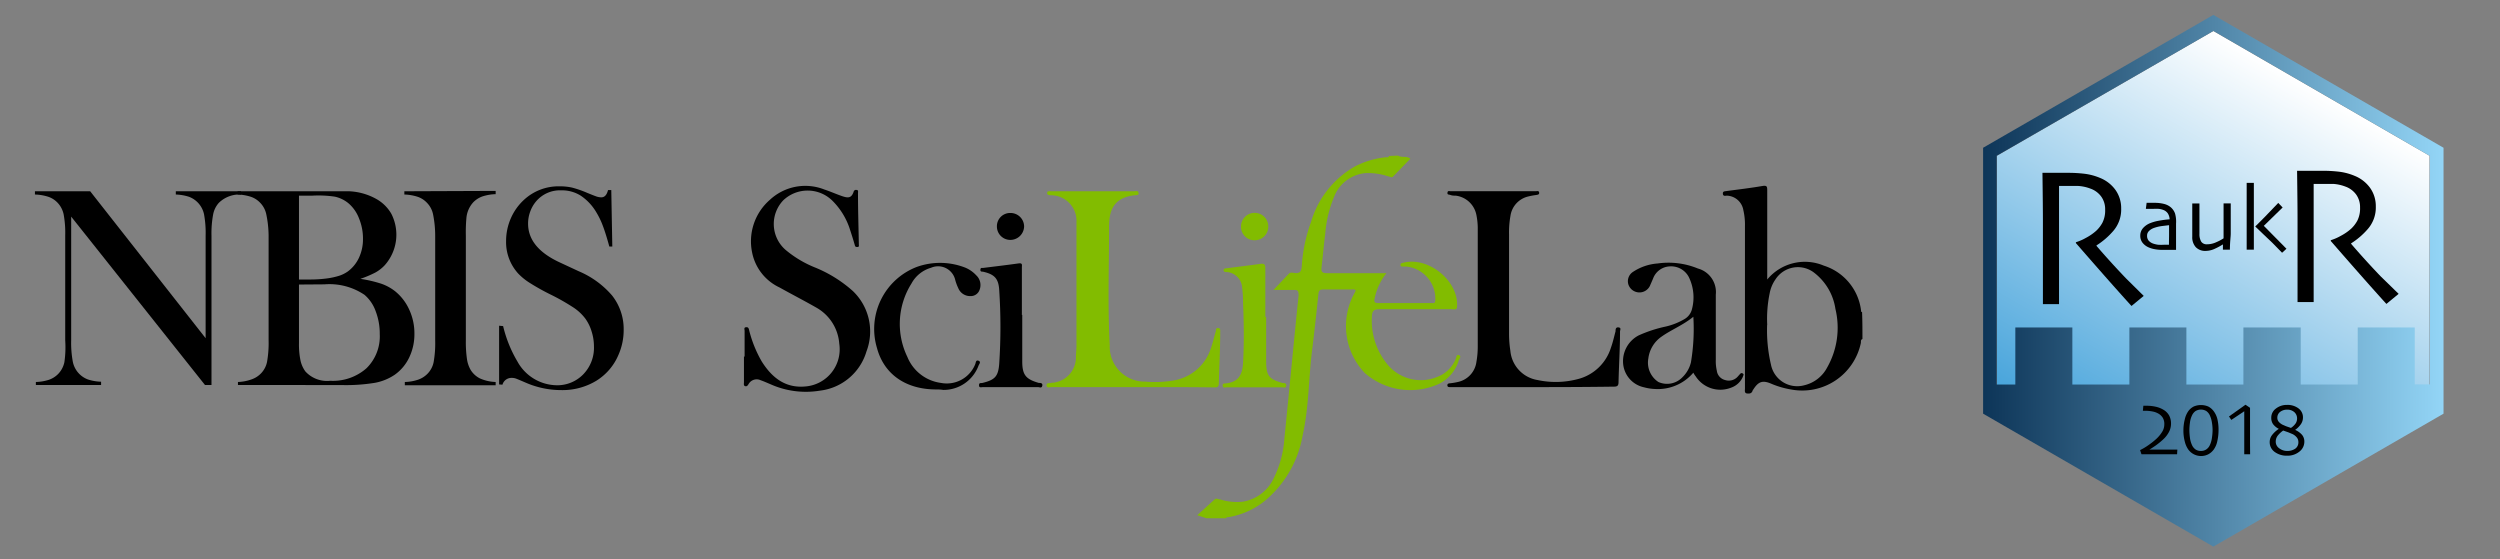<svg xmlns="http://www.w3.org/2000/svg" xmlns:xlink="http://www.w3.org/1999/xlink" viewBox="0 0 268.33 60"><rect x="0" y="0" width="268.33" height="60" fill="#808080" stroke="none"/><defs><style>.cls-1{fill:#82bc00;}.cls-2{fill:url(#linear-gradient);}.cls-3{fill:url(#linear-gradient-2);}.cls-4{isolation:isolate;}</style><linearGradient id="linear-gradient" x1="22.7" y1="-681.36" x2="62.91" y2="-704.58" gradientTransform="matrix(0, -1, -1, 0, -455.42, 72.93)" gradientUnits="userSpaceOnUse"><stop offset="0" stop-color="#41a1da"/><stop offset="1" stop-color="#fff"/></linearGradient><linearGradient id="linear-gradient-2" x1="212.85" y1="-1055.33" x2="262.27" y2="-1055.33" gradientTransform="matrix(1, 0, 0, -1, 0, -1025.2)" gradientUnits="userSpaceOnUse"><stop offset="0" stop-color="#0d3558"/><stop offset="1" stop-color="#93d5f6"/></linearGradient></defs><title>logo_nsr</title><g id="Layer_5" data-name="Layer 5"><path class="cls-1" d="M150.06,16.7c.39.26.87,0,1.32.33l-1.85,1.91c-.17.18-.34,0-.5,0a6.78,6.78,0,0,0-2.47-.36,4,4,0,0,0-3.38,2.57,13.07,13.07,0,0,0-.94,3.93c-.15,1.18-.25,2.36-.39,3.54-.06.52,0,.71.62.7,1.86,0,3.73,0,5.6,0,.22,0,.43,0,.74,0A6.36,6.36,0,0,0,147.55,32c-.11.43,0,.53.43.53l5.66,0c.16,0,.36.07.41-.22a3.47,3.47,0,0,0-3.09-3.7h-.37c-.14,0-.26,0-.27-.16s.09-.2.22-.23c2.7-.76,6,1.88,5.85,4.64,0,.47-.33.33-.57.33-2.58,0-5.17,0-7.75,0-.64,0-.8.21-.82.79A7.36,7.36,0,0,0,149,39.21a4.63,4.63,0,0,0,5.27,1.24,3.42,3.42,0,0,0,2-2c.06-.15.07-.43.33-.33s.09.32,0,.47a4.15,4.15,0,0,1-2.17,2.62,7.43,7.43,0,0,1-7.93-1.16,7.29,7.29,0,0,1-1.21-8.42l.22-.42c-.1-.21-.26-.14-.39-.14-1,0-2.06,0-3.08,0-.36,0-.49.09-.53.46-.22,2.08-.44,4.16-.7,6.23-.36,3-.33,6-1,9a11.72,11.72,0,0,1-4.13,7.06,8.43,8.43,0,0,1-3.84,1.69c-.1,0-.21,0-.26.12H129.5l-1-.33,1.87-1.7c.18-.17.38,0,.58,0a6,6,0,0,0,2.42.25,4.45,4.45,0,0,0,3.37-2.58,11.22,11.22,0,0,0,1.11-4.14c.52-5.13,1-10.28,1.53-15.41,0-.5-.09-.63-.57-.6-.65,0-1.3,0-2.13,0,.63-.65,1.14-1.21,1.67-1.75.16-.16.39-.1.59-.07.54.07.74-.12.78-.69a16.83,16.83,0,0,1,1-4.8,10.14,10.14,0,0,1,4.68-5.93,9.26,9.26,0,0,1,3.32-1c.12,0,.3.06.37-.14Z"/><path d="M199.9,36.39c-.21.07-.15.28-.17.42a6.43,6.43,0,0,1-7.46,5,9.32,9.32,0,0,1-2.17-.63c-.92-.39-1.37-.23-1.91.62,0,0-.06.06-.07.1-.09.33-.33.37-.62.33s-.21-.34-.21-.53q0-8.73,0-17.48a6.77,6.77,0,0,0-.17-1.65A1.86,1.86,0,0,0,185.36,21c-.16,0-.41.1-.44-.2s.23-.26.43-.3c1.28-.17,2.56-.32,3.83-.54.46-.07.5.06.5.46,0,3,0,5.94,0,8.92V30a5.24,5.24,0,0,1,6.07-1.49,5.79,5.79,0,0,1,4,4.81c0,.09,0,.16.11.18C199.9,34.51,199.9,35.45,199.9,36.39Zm-10.23-1.53a16.07,16.07,0,0,0,.41,4.27,2.87,2.87,0,0,0,3.58,2.22,3.74,3.74,0,0,0,2.45-1.9,8.63,8.63,0,0,0,.89-6.29,6,6,0,0,0-2.22-3.84,2.86,2.86,0,0,0-4.21.66,3.81,3.81,0,0,0-.63,1.51A13.43,13.43,0,0,0,189.68,34.87Z"/><path d="M79.92,38.28V35.51c0-.14-.11-.36.15-.39s.3.15.34.34a12.92,12.92,0,0,0,1.35,3.34c1.08,1.71,2.51,2.88,4.68,2.68a4,4,0,0,0,3.64-4.59A4.84,4.84,0,0,0,87.59,33c-1.3-.74-2.62-1.42-3.93-2.15a5.28,5.28,0,0,1-2.93-3.73,5.9,5.9,0,0,1,1.9-5.67,5.57,5.57,0,0,1,5.85-1.11c.64.21,1.26.49,1.9.71s1,.23,1.24-.46a.26.26,0,0,1,.33-.2c.2,0,.14.23.14.36,0,1.82.06,3.64.09,5.46,0,.14.07.3-.17.3s-.23-.1-.28-.26c-.15-.53-.32-1.06-.49-1.58a7.58,7.58,0,0,0-1.85-3.08,3.79,3.79,0,0,0-5.32-.09,3.68,3.68,0,0,0,.26,5.33,11.69,11.69,0,0,0,3.2,1.9,14,14,0,0,1,4,2.5A6,6,0,0,1,93,37.72a5.93,5.93,0,0,1-5,4.21,9.27,9.27,0,0,1-5.28-.68c-.36-.15-.71-.31-1.08-.44a1,1,0,0,0-1.28.39c-.09.14-.17.3-.37.25s-.14-.27-.14-.42c0-.92,0-1.85,0-2.77Z"/><path class="cls-1" d="M121.5,41.55h-8.31a2.57,2.57,0,0,1-.31,0c-.2,0-.53.15-.55-.18s.32-.21.5-.27.28,0,.43-.06a2.72,2.72,0,0,0,2.22-2.73c0-.38.06-.78.06-1.17l0-12.86c0-.15,0-.28,0-.43a2.74,2.74,0,0,0-2.67-2.89c-.18,0-.49,0-.48-.25s.32-.18.49-.18q4.43,0,8.86,0c.16,0,.41-.11.46.16s-.17.25-.33.26c-2.35.22-2.82,1.64-2.83,3.32,0,4.26-.16,8.53.07,12.79a3.75,3.75,0,0,0,3.83,3.9,11.79,11.79,0,0,0,2.94-.11,5.07,5.07,0,0,0,4.09-3.48c.21-.59.34-1.22.53-1.82,0-.14,0-.37.26-.34s.21.25.21.42c0,1.85-.11,3.69-.15,5.53,0,.46-.27.42-.57.42C127.27,41.54,124.38,41.55,121.5,41.55Z"/><path d="M100.48,41.8c-3.25,0-5.59-1.62-6.35-4.44a7.13,7.13,0,0,1,4.27-8.71,7.41,7.41,0,0,1,5,0,3.31,3.31,0,0,1,1.38.9,1.42,1.42,0,0,1,.37,1.53,1,1,0,0,1-1,.7,1.37,1.37,0,0,1-1.3-.86,5.15,5.15,0,0,1-.32-.86,1.89,1.89,0,0,0-2.6-1.32,3.48,3.48,0,0,0-2.1,1.69,8.13,8.13,0,0,0-.44,7.88A4.53,4.53,0,0,0,101,41.1a3.29,3.29,0,0,0,3.67-2c.07-.16.06-.5.36-.38s.06.36,0,.52a4,4,0,0,1-3.8,2.61C101,41.81,100.73,41.8,100.48,41.8Z"/><path class="cls-1" d="M135.9,34c0,1.6,0,3.2,0,4.8s.37,1.91,1.77,2.31c.16,0,.43,0,.38.3s-.3.16-.47.16q-3,0-5.91,0c-.15,0-.41.12-.44-.17s.21-.23.34-.25c1.33-.14,1.77-.89,1.85-2.19.12-2.15.09-4.31,0-6.45a12.23,12.23,0,0,0-.1-1.65,1.78,1.78,0,0,0-1.62-1.66c-.15,0-.37,0-.37-.2s.22-.2.37-.21c1.19-.16,2.4-.3,3.59-.47.43-.06.52.09.52.49,0,1.75,0,3.48,0,5.23C135.87,34,135.89,34,135.9,34Z"/><path d="M109.72,33.79c0,1.66,0,3.32,0,5,0,1.46.39,1.91,1.78,2.31.16,0,.43,0,.37.3s-.3.15-.46.15q-3,0-5.91,0c-.16,0-.42.11-.42-.2s.22-.21.37-.25c1.34-.33,1.7-.69,1.8-2.08a59.89,59.89,0,0,0,0-7.86c-.07-1.28-.52-1.72-1.75-2-.14,0-.3,0-.27-.23s.15-.16.27-.17c1.28-.16,2.56-.31,3.84-.49.44-.06.34.2.34.43v5.11S109.71,33.79,109.72,33.79Z"/><path d="M108.47,22.86a1.46,1.46,0,0,1,1.45,1.43,1.48,1.48,0,0,1-1.5,1.46A1.44,1.44,0,0,1,107,24.3,1.42,1.42,0,0,1,108.47,22.86Z"/><path class="cls-1" d="M133.2,24.31a1.46,1.46,0,0,1,2.93,0,1.47,1.47,0,0,1-1.43,1.48A1.45,1.45,0,0,1,133.2,24.31Z"/><path d="M164.52,41.55h-8.86c-.14,0-.3,0-.31-.18s.12-.22.27-.23a6.77,6.77,0,0,0,.85-.14,2.54,2.54,0,0,0,2-2.18,9.22,9.22,0,0,0,.14-1.65c0-4.26,0-8.53,0-12.79a7.4,7.4,0,0,0-.14-1.28A2.58,2.58,0,0,0,156.24,21c-.18,0-.37,0-.55-.07s-.36,0-.33-.25.21-.15.33-.16h9.17c.12,0,.31-.07.34.15s-.16.23-.32.26a7.7,7.7,0,0,0-.9.17,2.5,2.5,0,0,0-1.86,2.07,10.07,10.07,0,0,0-.15,2c0,3.57,0,7.14,0,10.71a12.14,12.14,0,0,0,.14,1.77,3.49,3.49,0,0,0,2.92,3.14,9.31,9.31,0,0,0,4.5-.15,5,5,0,0,0,3.37-3.31c.21-.58.34-1.18.5-1.77,0-.18,0-.46.32-.42s.17.28.16.43c0,1.82-.12,3.64-.16,5.46,0,.46-.23.47-.58.47C170.31,41.54,167.42,41.55,164.52,41.55Z"/><path d="M181.75,40a5,5,0,0,1-4.15,1.75,5.17,5.17,0,0,1-1.14-.18,2.84,2.84,0,0,1-2.24-2.47A3.12,3.12,0,0,1,175.88,36a14.31,14.31,0,0,1,2.9-.95,7.1,7.1,0,0,0,2-.79,1.7,1.7,0,0,0,.8-1,4.94,4.94,0,0,0-.32-3.53,2.14,2.14,0,0,0-2-1.14,2,2,0,0,0-1.83,1.3c-.11.27-.23.53-.34.79a1.25,1.25,0,0,1-2.31-.14,1.19,1.19,0,0,1,.48-1.35,5.5,5.5,0,0,1,2.65-.91,8.28,8.28,0,0,1,4.33.54,2.62,2.62,0,0,1,1.92,2.81l0,7a4.56,4.56,0,0,0,.11,1.16,1.18,1.18,0,0,0,.89,1,1.28,1.28,0,0,0,1.39-.41l.16-.18c.1-.12.2-.22.36-.1s0,.22,0,.33a2.14,2.14,0,0,1-1.27,1.18A3.15,3.15,0,0,1,182,40.39,2.13,2.13,0,0,1,181.75,40Zm0-6c-1.12.91-2.35,1.38-3.41,2.13a3.34,3.34,0,0,0-1.42,2.34A2.48,2.48,0,0,0,178,41a2.28,2.28,0,0,0,2.55-.48,3.33,3.33,0,0,0,.94-1.62A21.59,21.59,0,0,0,181.75,34Z"/><path d="M7.64,23.25V36.53a11.09,11.09,0,0,0,.18,2.32,2.57,2.57,0,0,0,1.62,1.88,5,5,0,0,0,1.41.24v.35h-7V41a5,5,0,0,0,1.41-.24,2.56,2.56,0,0,0,1-.64,2.59,2.59,0,0,0,.65-1.24A11.12,11.12,0,0,0,7,36.53V25.26A11,11,0,0,0,6.83,23a2.59,2.59,0,0,0-.65-1.24,2.44,2.44,0,0,0-1-.64,5,5,0,0,0-1.43-.24v-.35H9.68L22.07,36.3v-11A11.11,11.11,0,0,0,21.9,23a2.57,2.57,0,0,0-1.62-1.88,5,5,0,0,0-1.41-.24v-.35h7v.35a3.16,3.16,0,0,0-2.38.89A2.58,2.58,0,0,0,22.88,23a11,11,0,0,0-.18,2.3V41.32H22Z"/><path d="M25.54,41.32V41A4.81,4.81,0,0,0,27,40.72a2.59,2.59,0,0,0,1-.63,2.47,2.47,0,0,0,.66-1.24,11.59,11.59,0,0,0,.17-2.32V25.28A11.6,11.6,0,0,0,28.58,23a2.47,2.47,0,0,0-.66-1.24,2.43,2.43,0,0,0-1-.64,5,5,0,0,0-1.42-.24v-.35h10q1.53,0,2,0a6.56,6.56,0,0,1,2.88.82A4.25,4.25,0,0,1,42,22.94a4.93,4.93,0,0,1-.69,5.51,4.08,4.08,0,0,1-1,.79,11.54,11.54,0,0,1-1.63.69,13.82,13.82,0,0,1,2.27.53,5.15,5.15,0,0,1,1.47.81,5.41,5.41,0,0,1,1.52,2,6.07,6.07,0,0,1,.54,2.56,5.76,5.76,0,0,1-.56,2.54,4.77,4.77,0,0,1-1.55,1.85,5.6,5.6,0,0,1-2.14.87,19.27,19.27,0,0,1-3.5.24ZM32.09,21V30h1.24a13.82,13.82,0,0,0,1.8-.12,7.84,7.84,0,0,0,1.3-.29,3.54,3.54,0,0,0,.91-.46,3.82,3.82,0,0,0,1.2-1.49,4.73,4.73,0,0,0,.42-2,5.69,5.69,0,0,0-.43-2.21,4,4,0,0,0-1.15-1.63,3.48,3.48,0,0,0-1.43-.69A11.85,11.85,0,0,0,33.51,21Zm0,9.54v6.29a8.59,8.59,0,0,0,.16,1.85,3.11,3.11,0,0,0,.53,1.19,3.15,3.15,0,0,0,2.67,1,5.44,5.44,0,0,0,3.88-1.34,4.79,4.79,0,0,0,1.43-3.66,6.74,6.74,0,0,0-.44-2.47,4.13,4.13,0,0,0-1.19-1.75,6.72,6.72,0,0,0-4.3-1.13Z"/><path d="M53.2,20.49v.35a5,5,0,0,0-1.41.24,2.56,2.56,0,0,0-1,.64,2.87,2.87,0,0,0-.73,1.69A16.74,16.74,0,0,0,50,25.28V36.53a12.77,12.77,0,0,0,.12,2,3.24,3.24,0,0,0,.4,1.18,2.47,2.47,0,0,0,1,.91A4.54,4.54,0,0,0,53.2,41v.35H43.45V41a4.81,4.81,0,0,0,1.43-.25,2.59,2.59,0,0,0,1-.63,2.47,2.47,0,0,0,.66-1.24,11.59,11.59,0,0,0,.17-2.32V25.28A11.6,11.6,0,0,0,46.48,23a2.47,2.47,0,0,0-.66-1.24,2.43,2.43,0,0,0-1-.64,5,5,0,0,0-1.42-.24v-.35Z"/><path d="M53.57,41.26l0-6.3L54,35a13.67,13.67,0,0,0,1.53,3.79,4.89,4.89,0,0,0,4.18,2.56,3.88,3.88,0,0,0,2.9-1.18,4.09,4.09,0,0,0,1.14-3,5.32,5.32,0,0,0-.25-1.59,4.66,4.66,0,0,0-.68-1.39A5.18,5.18,0,0,0,61.54,33a23.4,23.4,0,0,0-2.45-1.39,24.29,24.29,0,0,1-2.22-1.24,6.44,6.44,0,0,1-1.24-1,5,5,0,0,1-1.31-3.5,6.06,6.06,0,0,1,.51-2.44,5.88,5.88,0,0,1,1.43-2A5.45,5.45,0,0,1,60.09,20a5.75,5.75,0,0,1,1.33.14,11.36,11.36,0,0,1,1.63.57q.76.31,1,.39a1.69,1.69,0,0,0,.49.08q.53,0,.72-.78h.35l.11,6.06H65.4Q65,25,64.69,24.2A8.31,8.31,0,0,0,64,22.78,5.49,5.49,0,0,0,62.33,21a3.78,3.78,0,0,0-2.07-.57,3.36,3.36,0,0,0-2.7,1.16,3.55,3.55,0,0,0-.65,1.12A3.69,3.69,0,0,0,56.68,24q0,2.55,3.28,4.11l2.15,1a9.68,9.68,0,0,1,3.58,2.6,5.81,5.81,0,0,1,1.25,3.7,6.57,6.57,0,0,1-.56,2.68A6,6,0,0,1,64,40.87a7,7,0,0,1-3.74,1,9.51,9.51,0,0,1-3.79-.78q-.95-.41-1.13-.47a1.3,1.3,0,0,0-.41-.06,1,1,0,0,0-1,.73Z"/></g><g id="Layer_6" data-name="Layer 6"><g id="FrontBG"><polygon class="cls-2" points="214.34 16.72 214.34 43.52 237.56 56.93 260.76 43.52 260.76 16.72 237.56 3.33 214.34 16.72"/></g><g id="frame"><path class="cls-3" d="M237.56,1.6,212.85,15.86V44.4l24.71,14.27L262.27,44.4V15.86Zm23.21,39.66h-1.59V35.15h-6.12v6.12h-6.12V35.15h-6.15v6.12h-6.12V35.15h-6.12v6.12h-6.12V35.15h-6.12v6.12h-2V16.72L237.57,3.32l23.22,13.41V41.26Z"/></g><g id="auk"><g class="cls-4"><path d="M233.56,24q0,1.21,0,2c0,.51,0,.78,0,.82l-.46,0c-.27,0-.62,0-1,0a4.56,4.56,0,0,1-.81-.07,2.83,2.83,0,0,1-.7-.21,1.67,1.67,0,0,1-.63-.49,1.2,1.2,0,0,1-.24-.75,1.21,1.21,0,0,1,.29-.81,2,2,0,0,1,.8-.55,4.64,4.64,0,0,1,.85-.24,10.6,10.6,0,0,1,1.21-.16,1.3,1.3,0,0,0-.19-.63,1,1,0,0,0-.47-.37,2,2,0,0,0-.48-.12,4.4,4.4,0,0,0-.62,0h-.37l-.42,0,.08-.65.29,0h.59a4,4,0,0,1,1,.12,1.78,1.78,0,0,1,.75.39,1.6,1.6,0,0,1,.42.63A3.19,3.19,0,0,1,233.56,24Zm-.75,1.18v-.42c0-.17,0-.37,0-.59l-.75.09a4.1,4.1,0,0,0-.91.22,1.41,1.41,0,0,0-.49.31.68.68,0,0,0-.21.51.78.78,0,0,0,.18.54,1.13,1.13,0,0,0,.49.31,2.6,2.6,0,0,0,.53.12,4.93,4.93,0,0,0,.61,0h.54s0-.13,0-.32S232.81,25.52,232.81,25.19Z"/><path d="M239.34,26.8h-.75v-.57h0a6.72,6.72,0,0,1-.85.46,2.38,2.38,0,0,1-1,.24,1.39,1.39,0,0,1-1.06-.4,1.57,1.57,0,0,1-.38-1.13c0-.26,0-.57,0-.93s0-.62,0-.79,0-.66,0-1.1,0-.68,0-.74h.77s0,.28,0,.71,0,.77,0,1,0,.51,0,.84,0,.58,0,.71a1.54,1.54,0,0,0,.2.85.7.7,0,0,0,.62.27,2.36,2.36,0,0,0,1-.23,4.79,4.79,0,0,0,.77-.41s0-.22,0-.54,0-.72,0-1.2,0-.75,0-1.23,0-.74,0-.78h.77c0,.06,0,.24,0,.55s0,.84,0,1.59c0,.42,0,.79,0,1.11S239.34,26,239.34,26.8Z"/><path d="M241.91,26.8h-.77q0-.09,0-1.32t0-2.53c0-.37,0-.83,0-1.39s0-1.21,0-1.93h.77q0,.87,0,2t0,1.36q0,.5,0,2.11T241.91,26.8Zm3.5-.1-.47.43Q243.87,26,243,25.21l-.94-.9h0l1-1,1.47-1.53.47.49-1.22,1.19-.8.78h0Z"/></g><g class="cls-4"><path d="M233.67,48.76h-3.82l-.15-.45a6.48,6.48,0,0,0,.92-.55,7.74,7.74,0,0,0,.84-.67,3.61,3.61,0,0,0,.65-.81,1.55,1.55,0,0,0,.19-.75,1.29,1.29,0,0,0-.16-.68,1.3,1.3,0,0,0-.43-.43,1.94,1.94,0,0,0-.65-.25,4,4,0,0,0-.82-.08H230l.05-.54h.35a4.41,4.41,0,0,1,1,.11,2.73,2.73,0,0,1,.79.31,1.67,1.67,0,0,1,.63.63,1.83,1.83,0,0,1,.2.88,1.91,1.91,0,0,1-.22.88,2.92,2.92,0,0,1-.63.81,7.87,7.87,0,0,1-.8.65c-.26.18-.49.33-.68.44v0l.55,0h2.46Z"/><path d="M238.12,46.19a5.28,5.28,0,0,1-.13,1.15,2.33,2.33,0,0,1-.4.93,1.76,1.76,0,0,1-.57.49,1.7,1.7,0,0,1-2.13-.49,2.46,2.46,0,0,1-.38-.83,4.51,4.51,0,0,1-.16-1.24,4.83,4.83,0,0,1,.15-1.2,2.44,2.44,0,0,1,.39-.89,1.65,1.65,0,0,1,.57-.48,2,2,0,0,1,1.55,0,1.68,1.68,0,0,1,.58.49A2.34,2.34,0,0,1,238,45,4.89,4.89,0,0,1,238.12,46.19Zm-.64,0a5,5,0,0,0-.08-.9,2.78,2.78,0,0,0-.22-.72,1.16,1.16,0,0,0-.37-.45,1.13,1.13,0,0,0-1.16,0,1.17,1.17,0,0,0-.37.45,2.49,2.49,0,0,0-.23.8,6.19,6.19,0,0,0-.06.81,6.12,6.12,0,0,0,.06.8,2.67,2.67,0,0,0,.23.81,1.15,1.15,0,0,0,.37.45,1,1,0,0,0,.58.16,1,1,0,0,0,.57-.16,1.09,1.09,0,0,0,.38-.45,2.63,2.63,0,0,0,.23-.79A5.88,5.88,0,0,0,237.48,46.2Z"/><path d="M241.51,48.76h-.63s0-.28,0-.7,0-1,0-1.79v-.84q0-.75,0-1.29h0l-.52.35-.87.58-.25-.37,1.1-.78.67-.48.49.33q0,.59,0,1.37c0,.52,0,.83,0,.93q0,.42,0,1.52C241.51,48.34,241.51,48.73,241.51,48.76Z"/><path d="M247.33,47.39a1.34,1.34,0,0,1-.54,1.09,2,2,0,0,1-1.31.43,2.16,2.16,0,0,1-1.33-.4,1.28,1.28,0,0,1-.54-1.08,1.22,1.22,0,0,1,.23-.7,2.93,2.93,0,0,1,.75-.7h0a1.74,1.74,0,0,1-.62-.51,1.16,1.16,0,0,1-.19-.67,1.2,1.2,0,0,1,.5-1,1.88,1.88,0,0,1,1.19-.39,1.93,1.93,0,0,1,1.24.38,1.18,1.18,0,0,1,.47,1,1.25,1.25,0,0,1-.21.67,2.4,2.4,0,0,1-.63.63h0a2.13,2.13,0,0,1,.74.53A1.12,1.12,0,0,1,247.33,47.39Zm-.64.06a.78.78,0,0,0-.15-.47,1.35,1.35,0,0,0-.46-.38l-.45-.19-.57-.2a2.82,2.82,0,0,0-.54.49,1.05,1.05,0,0,0-.26.71.85.85,0,0,0,.38.71,1.37,1.37,0,0,0,.83.28,1.5,1.5,0,0,0,.88-.24A.82.82,0,0,0,246.69,47.45Zm-.14-2.52a.9.9,0,0,0-.29-.69,1.11,1.11,0,0,0-.78-.27,1.18,1.18,0,0,0-.75.24.77.77,0,0,0-.3.64.64.64,0,0,0,.16.43,1.37,1.37,0,0,0,.39.3l.39.17.52.18a1.85,1.85,0,0,0,.53-.52A1,1,0,0,0,246.55,44.93Z"/></g></g><g id="Ren"><g class="cls-4"><path d="M230.09,31.76l-1.31,1.08q-.23-.24-1.64-1.82t-4.33-4.93V26a5.35,5.35,0,0,0,1.06-.46,5.5,5.5,0,0,0,1.11-.76,3.43,3.43,0,0,0,.68-.88,2.91,2.91,0,0,0,.29-1.41,2.3,2.3,0,0,0-.42-1.39,2.44,2.44,0,0,0-1.17-.86,4.45,4.45,0,0,0-1.28-.28q-.67,0-1.24,0H221q0,2,0,3.52t0,2.15q0,1.44,0,3.91t0,3.1h-1.73q0-.63,0-2.44t0-4.51V23.71q0-1.42-.05-5.16l1,0,1.74,0a14.74,14.74,0,0,1,1.77.1,6.23,6.23,0,0,1,1.68.45,3.78,3.78,0,0,1,1.65,1.29,3.37,3.37,0,0,1,.61,2,3.51,3.51,0,0,1-.92,2.48,8,8,0,0,1-1.73,1.47v.05q1.44,1.68,3.15,3.47Z"/></g><g class="cls-4"><path d="M257.45,31.54l-1.31,1.08q-.23-.24-1.64-1.82t-4.33-4.93v-.09a5.35,5.35,0,0,0,1.06-.46,5.5,5.5,0,0,0,1.11-.76,3.43,3.43,0,0,0,.68-.88,2.91,2.91,0,0,0,.29-1.41,2.3,2.3,0,0,0-.42-1.39,2.44,2.44,0,0,0-1.17-.86,4.45,4.45,0,0,0-1.28-.28q-.67,0-1.24,0h-.87q0,2,0,3.52t0,2.15q0,1.44,0,3.91t0,3.1h-1.73q0-.63,0-2.44t0-4.51V23.49q0-1.42-.05-5.16l1,0,1.74,0a14.74,14.74,0,0,1,1.77.1,6.23,6.23,0,0,1,1.68.45,3.78,3.78,0,0,1,1.65,1.29,3.37,3.37,0,0,1,.61,2,3.51,3.51,0,0,1-.92,2.48,8,8,0,0,1-1.73,1.47v.05q1.44,1.68,3.15,3.47Z"/></g></g></g></svg>